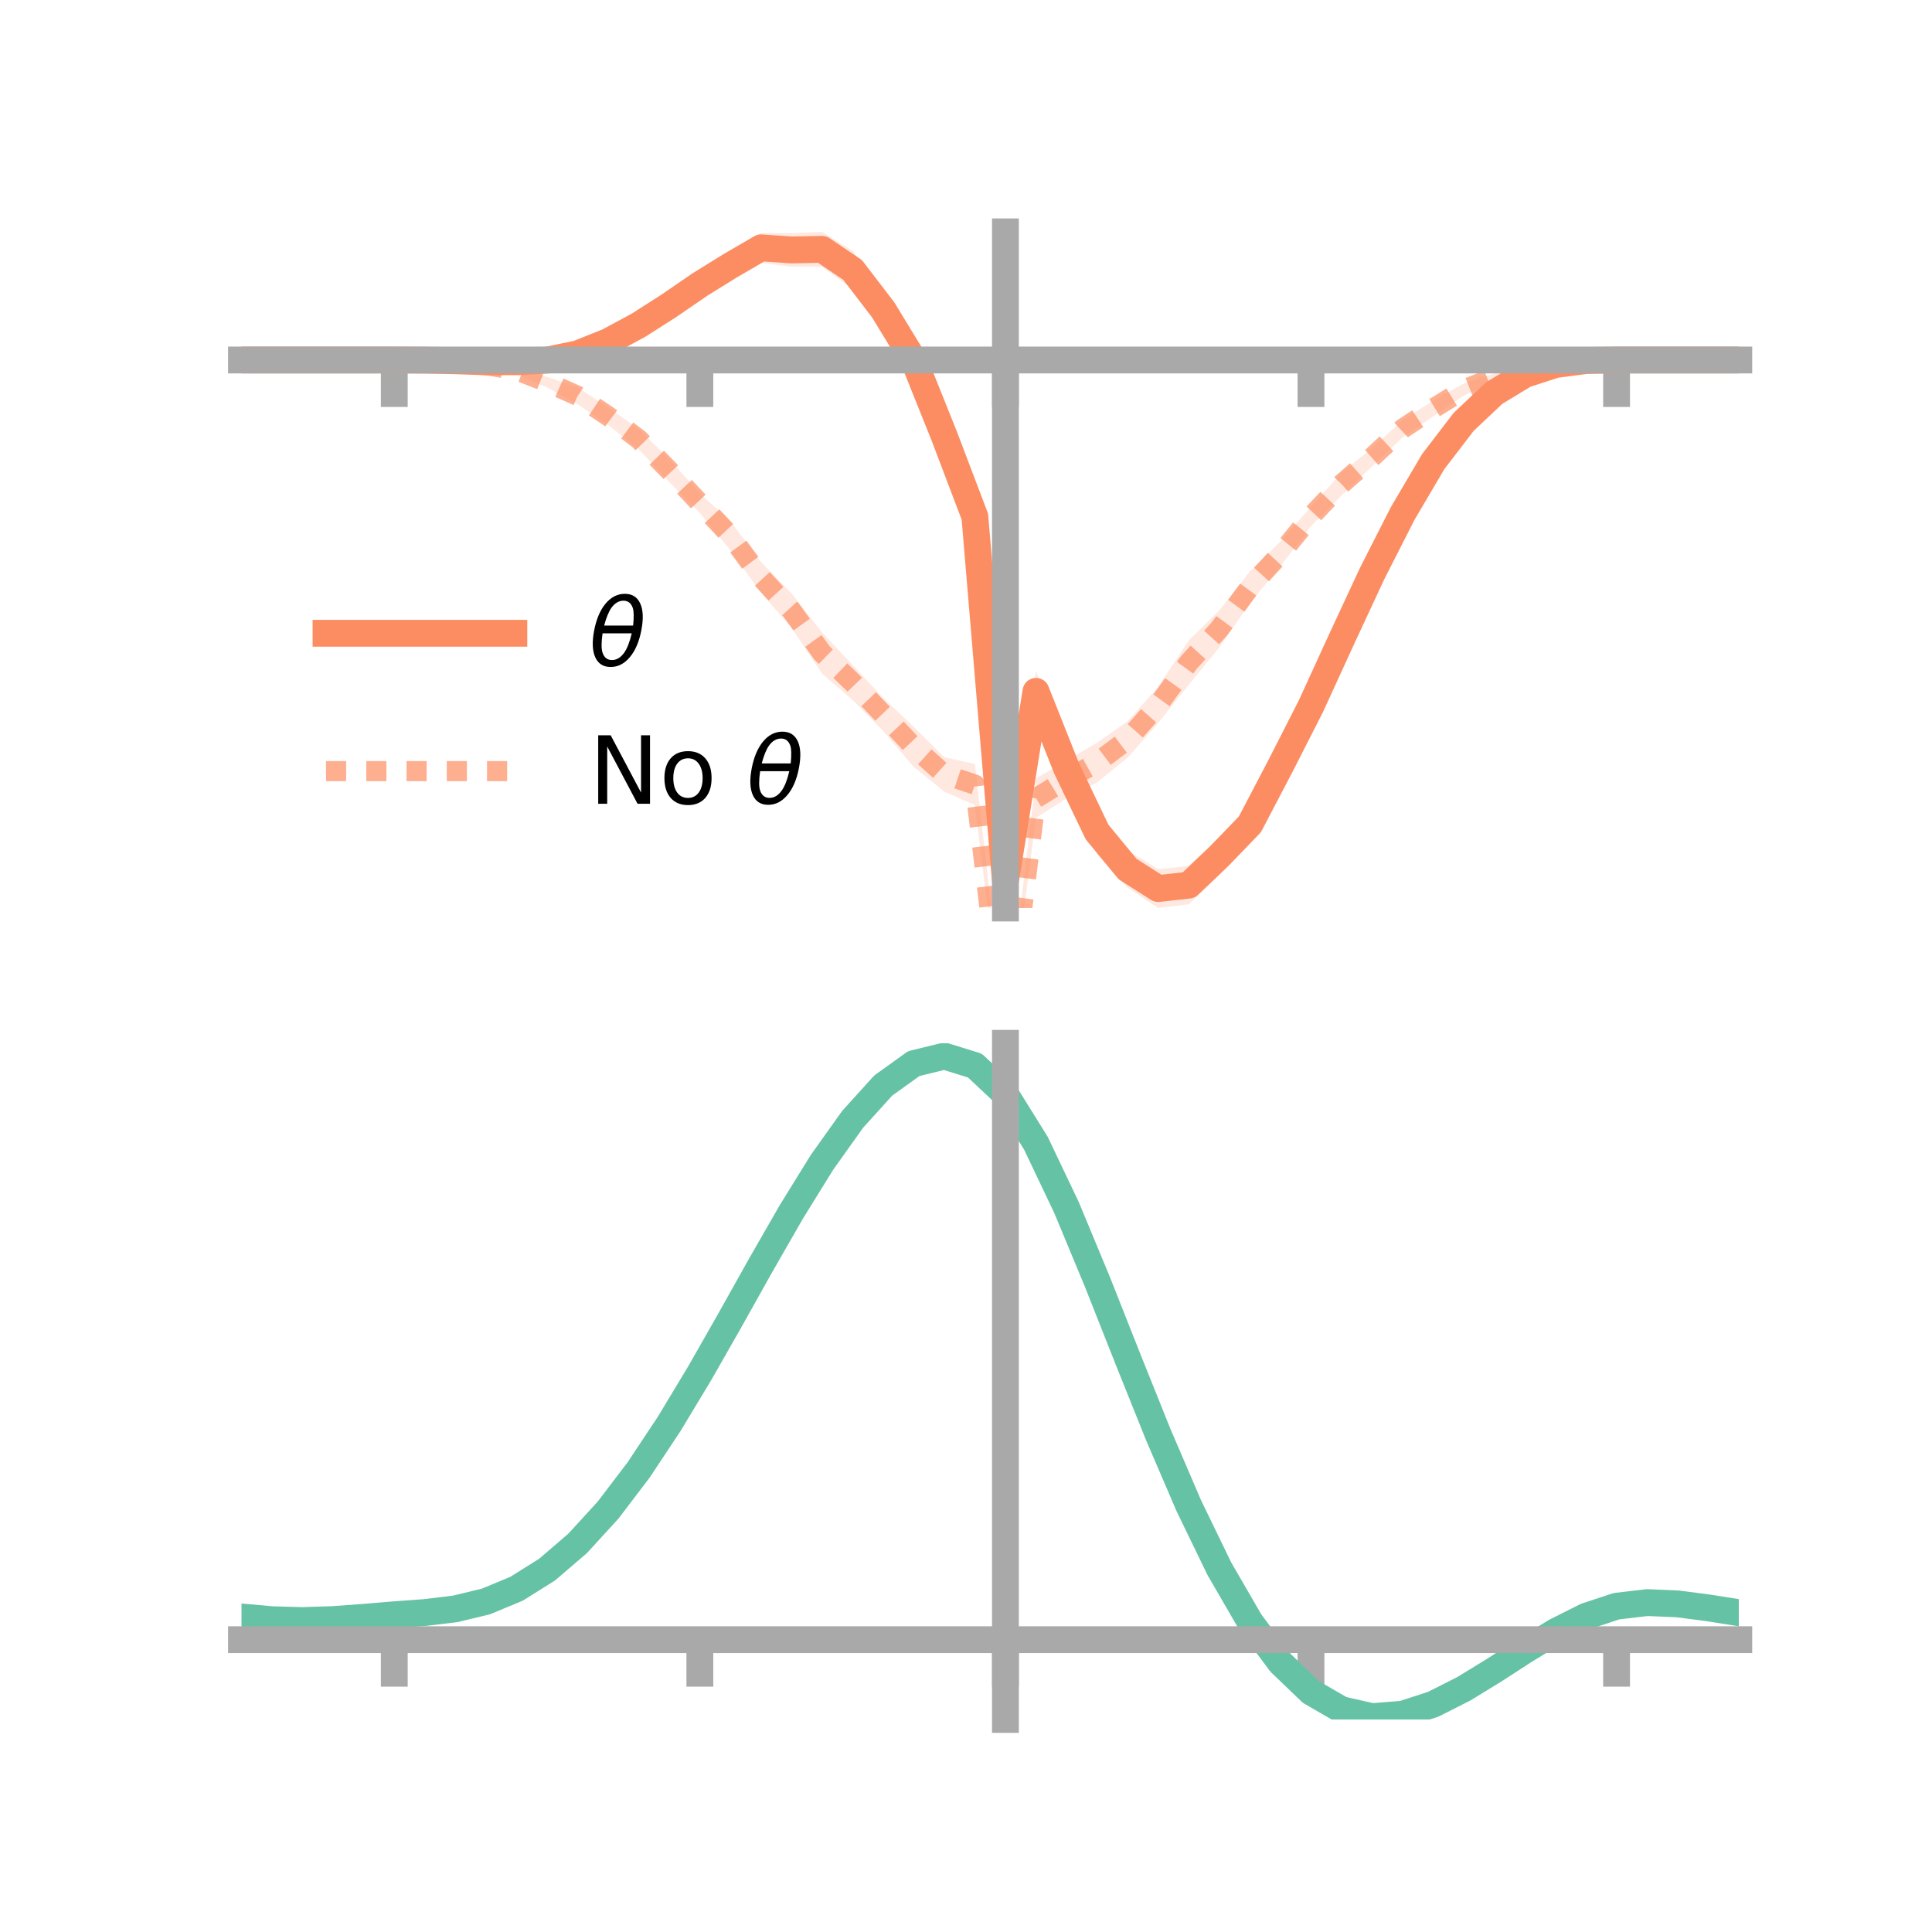 <?xml version="1.0" encoding="utf-8" standalone="no"?>
<!DOCTYPE svg PUBLIC "-//W3C//DTD SVG 1.1//EN"
  "http://www.w3.org/Graphics/SVG/1.1/DTD/svg11.dtd">
<!-- Created with matplotlib (https://matplotlib.org/) -->
<svg height="144pt" version="1.1" viewBox="0 0 144 144" width="144pt" xmlns="http://www.w3.org/2000/svg" xmlns:xlink="http://www.w3.org/1999/xlink">
 <defs>
  <style type="text/css">*{stroke-linecap:butt;stroke-linejoin:round;}</style>
 </defs>
 <g id="figure_1">
  <g id="patch_1">
   <path d="M 0 144 
L 144 144 
L 144 0 
L 0 0 
z
" style="fill:none;"/>
  </g>
  <g id="axes_1">
   <g id="patch_2">
    <path d="M 18 67.68 
L 129.6 67.68 
L 129.6 17.28 
L 18 17.28 
z
" style="fill:none;"/>
   </g>
   <g id="PolyCollection_1">
    <path clip-path="url(#p92337b0d06)" d="M 18 26.832 
L 18 26.832 
L 20.278 26.832 
L 22.555 26.832 
L 24.833 26.832 
L 27.11 26.832 
L 29.388 26.832 
L 31.665 26.809 
L 33.943 26.796 
L 36.22 26.812 
L 38.498 26.744 
L 40.776 26.43 
L 43.053 25.936 
L 45.331 24.878 
L 47.608 23.627 
L 49.886 21.811 
L 52.163 20.28 
L 54.441 18.877 
L 56.718 17.359 
L 58.996 17.383 
L 61.273 17.28 
L 63.551 18.701 
L 65.829 21.744 
L 68.106 25.191 
L 70.384 30.965 
L 72.661 37.012 
L 74.939 65.054 
L 77.216 50.031 
L 79.494 55.587 
L 81.771 60.384 
L 84.049 63.398 
L 86.327 64.778 
L 88.604 64.546 
L 90.882 62.392 
L 93.159 60.102 
L 95.437 56.008 
L 97.714 51.676 
L 99.992 46.77 
L 102.269 42.067 
L 104.547 37.676 
L 106.824 33.891 
L 109.102 31.011 
L 111.38 29.09 
L 113.657 27.734 
L 115.935 27.071 
L 118.212 26.834 
L 120.49 26.832 
L 122.767 26.832 
L 125.045 26.832 
L 127.322 26.832 
L 129.6 26.832 
L 129.6 26.832 
L 129.6 26.832 
L 127.322 26.832 
L 125.045 26.832 
L 122.767 26.832 
L 120.49 26.832 
L 118.212 26.912 
L 115.935 27.267 
L 113.657 28.085 
L 111.38 29.489 
L 109.102 31.855 
L 106.824 34.919 
L 104.547 38.868 
L 102.269 43.437 
L 99.992 48.52 
L 97.714 53.566 
L 95.437 58.178 
L 93.159 62.784 
L 90.882 65.22 
L 88.604 67.398 
L 86.327 67.68 
L 84.049 66.161 
L 81.771 63.652 
L 79.494 58.931 
L 77.216 53.028 
L 74.939 66.275 
L 72.661 40.004 
L 70.384 34.068 
L 68.106 28.474 
L 65.829 24.454 
L 63.551 21.548 
L 61.273 19.887 
L 58.996 19.877 
L 56.718 19.588 
L 54.441 20.719 
L 52.163 22.139 
L 49.886 23.736 
L 47.608 24.828 
L 45.331 26.044 
L 43.053 26.806 
L 40.776 27.251 
L 38.498 27.178 
L 36.22 27.127 
L 33.943 26.982 
L 31.665 26.881 
L 29.388 26.832 
L 27.11 26.832 
L 24.833 26.832 
L 22.555 26.832 
L 20.278 26.832 
L 18 26.832 
z
" style="fill:#fc8d62;fill-opacity:0.2;"/>
   </g>
   <g id="PolyCollection_2">
    <path clip-path="url(#p92337b0d06)" d="M 18 26.832 
L 18 26.832 
L 20.278 26.832 
L 22.555 26.832 
L 24.833 26.832 
L 27.11 26.832 
L 29.388 26.832 
L 31.665 26.788 
L 33.943 26.789 
L 36.22 26.973 
L 38.498 27.283 
L 40.776 28.089 
L 43.053 28.876 
L 45.331 30.361 
L 47.608 31.986 
L 49.886 34.223 
L 52.163 36.776 
L 54.441 38.85 
L 56.718 41.888 
L 58.996 44.231 
L 61.273 47.141 
L 63.551 49.568 
L 65.829 52.023 
L 68.106 54.175 
L 70.384 56.441 
L 72.661 56.942 
L 74.939 76.981 
L 77.216 58.017 
L 79.494 56.697 
L 81.771 55.355 
L 84.049 53.764 
L 86.327 51.194 
L 88.604 47.73 
L 90.882 45.498 
L 93.159 42.586 
L 95.437 40.365 
L 97.714 37.773 
L 99.992 35.242 
L 102.269 33.39 
L 104.547 31.31 
L 106.824 29.864 
L 109.102 28.585 
L 111.38 27.831 
L 113.657 27.125 
L 115.935 26.881 
L 118.212 26.832 
L 120.49 26.832 
L 122.767 26.832 
L 125.045 26.832 
L 127.322 26.832 
L 129.6 26.832 
L 129.6 26.832 
L 129.6 26.832 
L 127.322 26.832 
L 125.045 26.832 
L 122.767 26.832 
L 120.49 26.832 
L 118.212 26.911 
L 115.935 27.157 
L 113.657 27.618 
L 111.38 28.439 
L 109.102 29.484 
L 106.824 31.027 
L 104.547 32.588 
L 102.269 34.762 
L 99.992 36.921 
L 97.714 39.209 
L 95.437 42.199 
L 93.159 44.959 
L 90.882 48.253 
L 88.604 51.038 
L 86.327 53.88 
L 84.049 56.469 
L 81.771 58.314 
L 79.494 59.498 
L 77.216 60.963 
L 74.939 78.366 
L 72.661 60.011 
L 70.384 59.001 
L 68.106 57.169 
L 65.829 54.482 
L 63.551 52.177 
L 61.273 50.211 
L 58.996 46.785 
L 56.718 44.178 
L 54.441 41.024 
L 52.163 38.232 
L 49.886 35.927 
L 47.608 33.489 
L 45.331 31.674 
L 43.053 30.133 
L 40.776 28.884 
L 38.498 27.906 
L 36.22 27.453 
L 33.943 27.087 
L 31.665 26.876 
L 29.388 26.832 
L 27.11 26.832 
L 24.833 26.832 
L 22.555 26.832 
L 20.278 26.832 
L 18 26.832 
z
" style="fill:#fc8d62;fill-opacity:0.2;"/>
   </g>
   <g id="matplotlib.axis_1">
    <g id="xtick_1">
     <g id="line2d_1">
      <defs>
       <path d="M 0 0 
L 0 3.5 
" id="m3d7353efba" style="stroke:#a9a9a9;stroke-width:2;"/>
      </defs>
      <g>
       <use style="fill:#a9a9a9;stroke:#a9a9a9;stroke-width:2;" x="29.388" xlink:href="#m3d7353efba" y="26.832"/>
      </g>
     </g>
    </g>
    <g id="xtick_2">
     <g id="line2d_2">
      <g>
       <use style="fill:#a9a9a9;stroke:#a9a9a9;stroke-width:2;" x="52.163" xlink:href="#m3d7353efba" y="26.832"/>
      </g>
     </g>
    </g>
    <g id="xtick_3">
     <g id="line2d_3">
      <g>
       <use style="fill:#a9a9a9;stroke:#a9a9a9;stroke-width:2;" x="74.939" xlink:href="#m3d7353efba" y="26.832"/>
      </g>
     </g>
    </g>
    <g id="xtick_4">
     <g id="line2d_4">
      <g>
       <use style="fill:#a9a9a9;stroke:#a9a9a9;stroke-width:2;" x="97.714" xlink:href="#m3d7353efba" y="26.832"/>
      </g>
     </g>
    </g>
    <g id="xtick_5">
     <g id="line2d_5">
      <g>
       <use style="fill:#a9a9a9;stroke:#a9a9a9;stroke-width:2;" x="120.49" xlink:href="#m3d7353efba" y="26.832"/>
      </g>
     </g>
    </g>
   </g>
   <g id="matplotlib.axis_2"/>
   <g id="line2d_6">
    <path clip-path="url(#p92337b0d06)" d="M 18 26.832 
L 20.278 26.832 
L 22.555 26.832 
L 24.833 26.832 
L 27.11 26.832 
L 29.388 26.832 
L 31.665 26.845 
L 33.943 26.889 
L 36.22 26.97 
L 38.498 26.961 
L 40.776 26.841 
L 43.053 26.371 
L 45.331 25.461 
L 47.608 24.228 
L 49.886 22.773 
L 52.163 21.209 
L 54.441 19.798 
L 56.718 18.473 
L 58.996 18.63 
L 61.273 18.584 
L 63.551 20.124 
L 65.829 23.099 
L 68.106 26.833 
L 70.384 32.517 
L 72.661 38.508 
L 74.939 65.665 
L 77.216 51.53 
L 79.494 57.259 
L 81.771 62.018 
L 84.049 64.78 
L 86.327 66.229 
L 88.604 65.972 
L 90.882 63.806 
L 93.159 61.443 
L 95.437 57.093 
L 97.714 52.621 
L 99.992 47.645 
L 102.269 42.752 
L 104.547 38.272 
L 106.824 34.405 
L 109.102 31.433 
L 111.38 29.289 
L 113.657 27.909 
L 115.935 27.169 
L 118.212 26.873 
L 120.49 26.832 
L 122.767 26.832 
L 125.045 26.832 
L 127.322 26.832 
L 129.6 26.832 
" style="fill:none;stroke:#fc8d62;stroke-linecap:square;stroke-width:2;"/>
   </g>
   <g id="line2d_7">
    <path clip-path="url(#p92337b0d06)" d="M 18 26.832 
L 20.278 26.832 
L 22.555 26.832 
L 24.833 26.832 
L 27.11 26.832 
L 29.388 26.832 
L 31.665 26.832 
L 33.943 26.938 
L 36.22 27.213 
L 38.498 27.595 
L 40.776 28.487 
L 43.053 29.505 
L 45.331 31.018 
L 47.608 32.738 
L 49.886 35.075 
L 52.163 37.504 
L 54.441 39.937 
L 56.718 43.033 
L 58.996 45.508 
L 61.273 48.676 
L 63.551 50.872 
L 65.829 53.252 
L 68.106 55.672 
L 70.384 57.721 
L 72.661 58.477 
L 74.939 77.674 
L 77.216 59.49 
L 79.494 58.098 
L 81.771 56.834 
L 84.049 55.116 
L 86.327 52.537 
L 88.604 49.384 
L 90.882 46.876 
L 93.159 43.772 
L 95.437 41.282 
L 97.714 38.491 
L 99.992 36.081 
L 102.269 34.076 
L 104.547 31.949 
L 106.824 30.446 
L 109.102 29.035 
L 111.38 28.135 
L 113.657 27.371 
L 115.935 27.019 
L 118.212 26.872 
L 120.49 26.832 
L 122.767 26.832 
L 125.045 26.832 
L 127.322 26.832 
L 129.6 26.832 
" style="fill:none;stroke:#fc8d62;stroke-dasharray:1.5,1.5;stroke-dashoffset:0;stroke-opacity:0.7;stroke-width:1.5;"/>
   </g>
   <g id="patch_3">
    <path d="M 74.939 67.68 
L 74.939 17.28 
" style="fill:none;stroke:#a9a9a9;stroke-linecap:square;stroke-linejoin:miter;stroke-width:2;"/>
   </g>
   <g id="patch_4">
    <path d="M 129.6 67.68 
L 129.6 17.28 
" style="fill:none;"/>
   </g>
   <g id="patch_5">
    <path d="M 18 26.832 
L 129.6 26.832 
" style="fill:none;stroke:#a9a9a9;stroke-linecap:square;stroke-linejoin:miter;stroke-width:2;"/>
   </g>
   <g id="patch_6">
    <path d="M 18 17.28 
L 129.6 17.28 
" style="fill:none;"/>
   </g>
   <g id="legend_1">
    <g id="line2d_8">
     <path d="M 24.3 47.2 
L 38.3 47.2 
" style="fill:none;stroke:#fc8d62;stroke-linecap:square;stroke-width:2;"/>
    </g>
    <g id="line2d_9"/>
    <g id="text_1">
     <!-- $\theta$ -->
     <g transform="translate(43.9 49.65)scale(0.07 -0.07)">
      <defs>
       <path d="M 45.516 34.672 
L 14.453 34.672 
Q 12.359 20.062 14.5 13.875 
Q 17.188 6.25 24.469 6.25 
Q 31.781 6.25 37.359 13.922 
Q 42.234 20.656 45.516 34.672 
z
M 47.016 42.969 
Q 48.344 56.844 46.625 61.719 
Q 43.953 69.438 36.766 69.438 
Q 29.297 69.438 23.828 61.812 
Q 19.531 55.672 16.156 42.969 
z
M 38.188 76.766 
Q 49.906 76.766 54.594 66.406 
Q 59.281 56.109 55.719 37.844 
Q 52.203 19.625 43.453 9.281 
Q 34.766 -1.125 23.047 -1.125 
Q 11.281 -1.125 6.641 9.281 
Q 2 19.625 5.516 37.844 
Q 9.078 56.109 17.719 66.406 
Q 26.422 76.766 38.188 76.766 
z
" id="DejaVuSans-Oblique-952"/>
      </defs>
      <use transform="translate(0 0.234)" xlink:href="#DejaVuSans-Oblique-952"/>
     </g>
    </g>
    <g id="line2d_10">
     <path d="M 24.3 57.474 
L 38.3 57.474 
" style="fill:none;stroke:#fc8d62;stroke-dasharray:1.5,1.5;stroke-dashoffset:0;stroke-opacity:0.7;stroke-width:1.5;"/>
    </g>
    <g id="line2d_11"/>
    <g id="text_2">
     <!-- No $\theta$ -->
     <g transform="translate(43.9 59.924)scale(0.07 -0.07)">
      <defs>
       <path d="M 9.812 72.906 
L 23.094 72.906 
L 55.422 11.922 
L 55.422 72.906 
L 64.984 72.906 
L 64.984 0 
L 51.703 0 
L 19.391 60.984 
L 19.391 0 
L 9.812 0 
z
" id="DejaVuSans-78"/>
       <path d="M 30.609 48.391 
Q 23.391 48.391 19.188 42.75 
Q 14.984 37.109 14.984 27.297 
Q 14.984 17.484 19.156 11.844 
Q 23.344 6.203 30.609 6.203 
Q 37.797 6.203 41.984 11.859 
Q 46.188 17.531 46.188 27.297 
Q 46.188 37.016 41.984 42.703 
Q 37.797 48.391 30.609 48.391 
z
M 30.609 56 
Q 42.328 56 49.016 48.375 
Q 55.719 40.766 55.719 27.297 
Q 55.719 13.875 49.016 6.219 
Q 42.328 -1.422 30.609 -1.422 
Q 18.844 -1.422 12.172 6.219 
Q 5.516 13.875 5.516 27.297 
Q 5.516 40.766 12.172 48.375 
Q 18.844 56 30.609 56 
z
" id="DejaVuSans-111"/>
       <path id="DejaVuSans-32"/>
      </defs>
      <use transform="translate(0 0.234)" xlink:href="#DejaVuSans-78"/>
      <use transform="translate(74.805 0.234)" xlink:href="#DejaVuSans-111"/>
      <use transform="translate(135.986 0.234)" xlink:href="#DejaVuSans-32"/>
      <use transform="translate(167.773 0.234)" xlink:href="#DejaVuSans-Oblique-952"/>
     </g>
    </g>
   </g>
  </g>
  <g id="axes_2">
   <g id="patch_7">
    <path d="M 18 128.16 
L 129.6 128.16 
L 129.6 77.76 
L 18 77.76 
z
" style="fill:none;"/>
   </g>
   <g id="PolyCollection_3">
    <path clip-path="url(#p7e994cb398)" d="M 18 120.559 
L 18 120.479 
L 20.278 120.694 
L 22.555 120.758 
L 24.833 120.677 
L 27.11 120.499 
L 29.388 120.301 
L 31.665 120.131 
L 33.943 119.849 
L 36.22 119.294 
L 38.498 118.338 
L 40.776 116.889 
L 43.053 114.896 
L 45.331 112.349 
L 47.608 109.282 
L 49.886 105.762 
L 52.163 101.89 
L 54.441 97.796 
L 56.718 93.635 
L 58.996 89.58 
L 61.273 85.822 
L 63.551 82.558 
L 65.829 79.993 
L 68.106 78.328 
L 70.384 77.76 
L 72.661 78.478 
L 74.939 80.65 
L 77.216 84.364 
L 79.494 89.225 
L 81.771 94.786 
L 84.049 100.632 
L 86.327 106.399 
L 88.604 111.787 
L 90.882 116.563 
L 93.159 120.559 
L 95.437 123.679 
L 97.714 125.889 
L 99.992 127.215 
L 102.269 127.735 
L 104.547 127.561 
L 106.824 126.832 
L 109.102 125.7 
L 111.38 124.329 
L 113.657 122.881 
L 115.935 121.514 
L 118.212 120.381 
L 120.49 119.633 
L 122.767 119.368 
L 125.045 119.469 
L 127.322 119.775 
L 129.6 120.148 
L 129.6 120.254 
L 129.6 120.254 
L 127.322 119.907 
L 125.045 119.62 
L 122.767 119.529 
L 120.49 119.798 
L 118.212 120.553 
L 115.935 121.713 
L 113.657 123.125 
L 111.38 124.627 
L 109.102 126.048 
L 106.824 127.218 
L 104.547 127.973 
L 102.269 128.16 
L 99.992 127.65 
L 97.714 126.344 
L 95.437 124.182 
L 93.159 121.149 
L 90.882 117.277 
L 88.604 112.656 
L 86.327 107.441 
L 84.049 101.855 
L 81.771 96.187 
L 79.494 90.791 
L 77.216 86.072 
L 74.939 82.466 
L 72.661 80.364 
L 70.384 79.672 
L 68.106 80.224 
L 65.829 81.83 
L 63.551 84.297 
L 61.273 87.429 
L 58.996 91.028 
L 56.718 94.903 
L 54.441 98.875 
L 52.163 102.777 
L 49.886 106.464 
L 47.608 109.816 
L 45.331 112.74 
L 43.053 115.174 
L 40.776 117.091 
L 38.498 118.497 
L 36.22 119.433 
L 33.943 119.978 
L 31.665 120.25 
L 29.388 120.408 
L 27.11 120.59 
L 24.833 120.749 
L 22.555 120.816 
L 20.278 120.755 
L 18 120.559 
z
" style="fill:#66c2a5;fill-opacity:0.2;"/>
   </g>
   <g id="matplotlib.axis_3">
    <g id="xtick_6">
     <g id="line2d_12">
      <g>
       <use style="fill:#a9a9a9;stroke:#a9a9a9;stroke-width:2;" x="29.388" xlink:href="#m3d7353efba" y="122.212"/>
      </g>
     </g>
    </g>
    <g id="xtick_7">
     <g id="line2d_13">
      <g>
       <use style="fill:#a9a9a9;stroke:#a9a9a9;stroke-width:2;" x="52.163" xlink:href="#m3d7353efba" y="122.212"/>
      </g>
     </g>
    </g>
    <g id="xtick_8">
     <g id="line2d_14">
      <g>
       <use style="fill:#a9a9a9;stroke:#a9a9a9;stroke-width:2;" x="74.939" xlink:href="#m3d7353efba" y="122.212"/>
      </g>
     </g>
    </g>
    <g id="xtick_9">
     <g id="line2d_15">
      <g>
       <use style="fill:#a9a9a9;stroke:#a9a9a9;stroke-width:2;" x="97.714" xlink:href="#m3d7353efba" y="122.212"/>
      </g>
     </g>
    </g>
    <g id="xtick_10">
     <g id="line2d_16">
      <g>
       <use style="fill:#a9a9a9;stroke:#a9a9a9;stroke-width:2;" x="120.49" xlink:href="#m3d7353efba" y="122.212"/>
      </g>
     </g>
    </g>
   </g>
   <g id="matplotlib.axis_4"/>
   <g id="line2d_17">
    <path clip-path="url(#p7e994cb398)" d="M 18 120.519 
L 20.278 120.724 
L 22.555 120.787 
L 24.833 120.713 
L 27.11 120.545 
L 29.388 120.355 
L 31.665 120.19 
L 33.943 119.913 
L 36.22 119.364 
L 38.498 118.418 
L 40.776 116.99 
L 43.053 115.035 
L 45.331 112.544 
L 47.608 109.549 
L 49.886 106.113 
L 52.163 102.334 
L 54.441 98.336 
L 56.718 94.269 
L 58.996 90.304 
L 61.273 86.625 
L 63.551 83.428 
L 65.829 80.911 
L 68.106 79.276 
L 70.384 78.716 
L 72.661 79.421 
L 74.939 81.558 
L 77.216 85.218 
L 79.494 90.008 
L 81.771 95.487 
L 84.049 101.243 
L 86.327 106.92 
L 88.604 112.222 
L 90.882 116.92 
L 93.159 120.854 
L 95.437 123.931 
L 97.714 126.116 
L 99.992 127.433 
L 102.269 127.948 
L 104.547 127.767 
L 106.824 127.025 
L 109.102 125.874 
L 111.38 124.478 
L 113.657 123.003 
L 115.935 121.613 
L 118.212 120.467 
L 120.49 119.715 
L 122.767 119.448 
L 125.045 119.544 
L 127.322 119.841 
L 129.6 120.201 
" style="fill:none;stroke:#66c2a5;stroke-linecap:square;stroke-width:2;"/>
   </g>
   <g id="patch_8">
    <path d="M 74.939 128.16 
L 74.939 77.76 
" style="fill:none;stroke:#a9a9a9;stroke-linecap:square;stroke-linejoin:miter;stroke-width:2;"/>
   </g>
   <g id="patch_9">
    <path d="M 129.6 128.16 
L 129.6 77.76 
" style="fill:none;"/>
   </g>
   <g id="patch_10">
    <path d="M 18 122.212 
L 129.6 122.212 
" style="fill:none;stroke:#a9a9a9;stroke-linecap:square;stroke-linejoin:miter;stroke-width:2;"/>
   </g>
   <g id="patch_11">
    <path d="M 18 77.76 
L 129.6 77.76 
" style="fill:none;"/>
   </g>
  </g>
 </g>
 <defs>
  <clipPath id="p92337b0d06">
   <rect height="50.4" width="111.6" x="18" y="17.28"/>
  </clipPath>
  <clipPath id="p7e994cb398">
   <rect height="50.4" width="111.6" x="18" y="77.76"/>
  </clipPath>
 </defs>
</svg>
